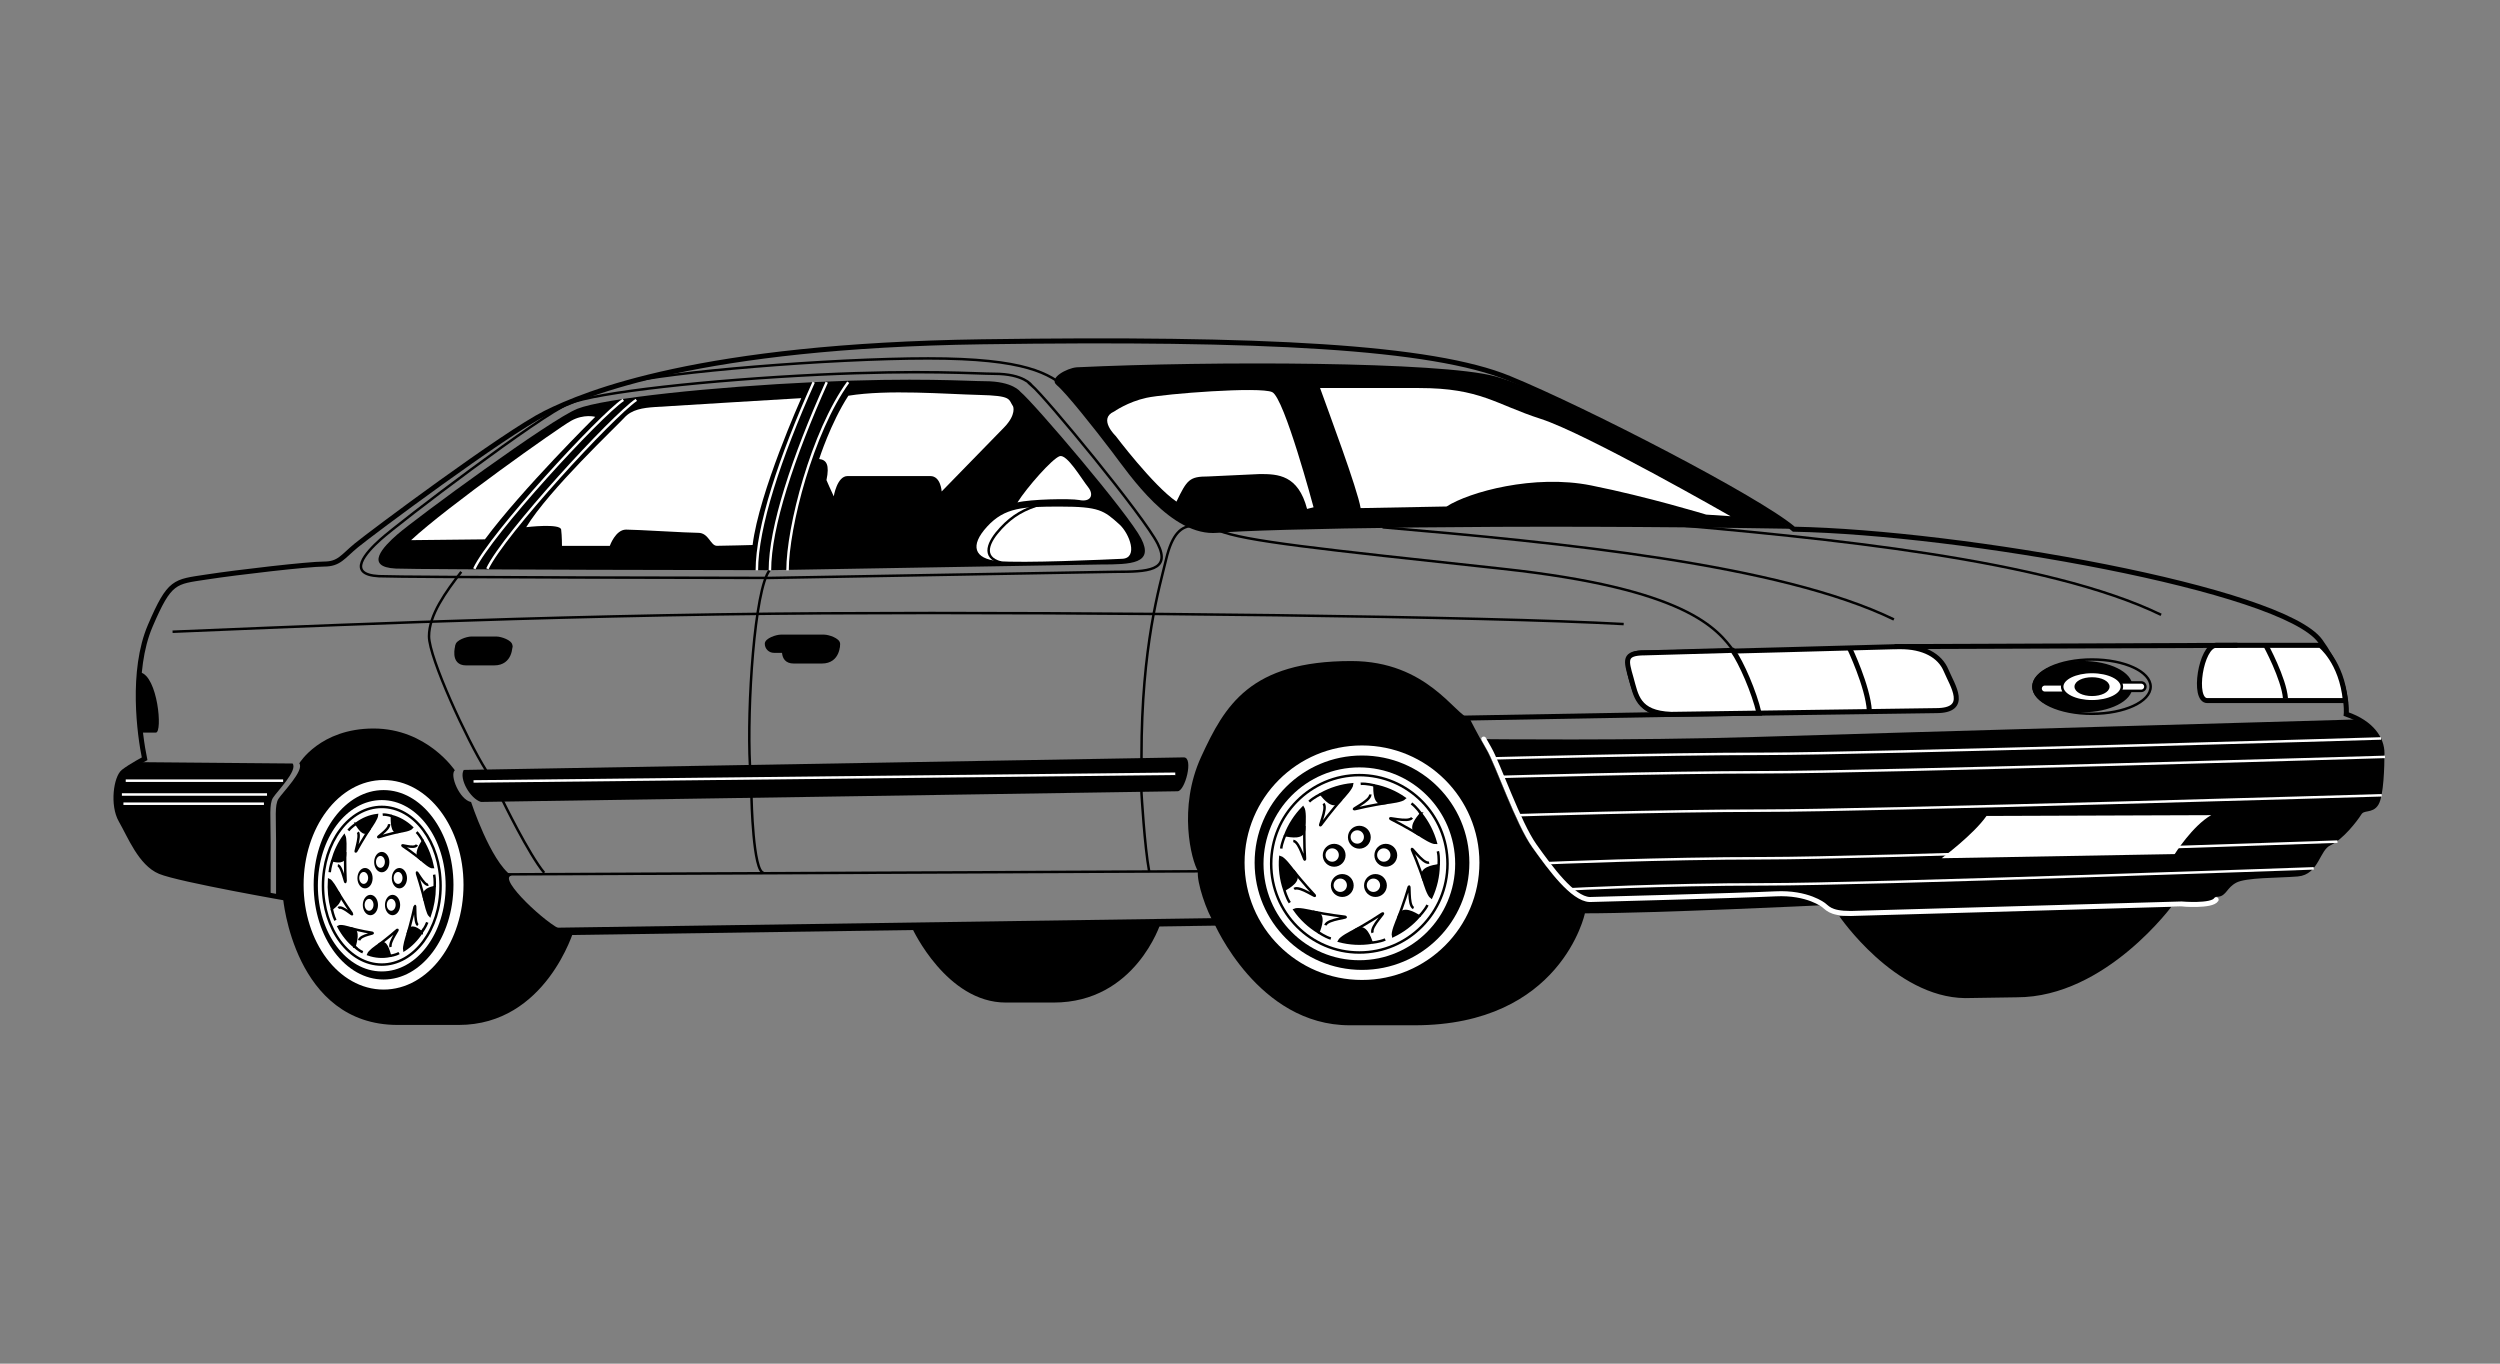 <?xml version="1.0" encoding="UTF-8" standalone="no"?>
<!-- Created with Inkscape (http://www.inkscape.org/) -->
<svg id="svg2" xmlns:rdf="http://www.w3.org/1999/02/22-rdf-syntax-ns#" xmlns="http://www.w3.org/2000/svg" height="54" width="99" version="1.1" xmlns:cc="http://creativecommons.org/ns#" xmlns:dc="http://purl.org/dc/elements/1.1/">
 <rect width="100%" height="100%" fill="#808080" stroke="none"/>
 <g id="g17090">
  <rect id="rect2990" opacity="0" height="54" width="99" y="0" x="0"/>
  <path id="path95710" d="m11.208 35.561-0.276-0.092v-2.176c0-0.889-0.061-1.41 0.092-1.655s1.042-1.134 0.827-1.41c0 0 0.827-1.379 2.942-1.379s3.218 1.655 3.218 1.655c-0.215 0.184 0.184 1.165 0.644 1.257 0 0 0.766 2.329 1.594 2.912-0.552 0.122 1.44 1.961 1.992 2.145h0.49s-1.103 3.77-4.566 3.77h-2.421c-4.107-0.004-4.536-5.029-4.536-5.029z"/>
  <path id="path95712" d="m36.133 36.778 9.83-0.225s-0.996 3.148-4.24 3.148h-1.895c-2.345 0-3.694-2.923-3.694-2.923z"/>
  <path id="path95714" d="m48.082 36.553c-0.289-0.418-0.707-1.638-0.643-2.056-0.257-0.418-0.803-2.506 0.128-4.529 0.932-2.024 1.927-3.791 5.943-3.791 3.02 0 4.112 2.152 4.69 2.281 0 0 0.289 0.578 0.643 1.189s1.156 2.955 1.799 3.855c0.642 0.899 1.51 2.088 2.184 2.12 0 0 6.072-0.161 7.357-0.225 1.285-0.064 1.915 0.453 1.915 0.453s-6.573 0.318-9.335 0.318c0 0-0.932 4.433-6.746 4.433h-2.572c-3.631 0-5.365-4.047-5.365-4.047z"/>
  <path id="path95716" d="m72.835 36.281 13.235-0.482s-2.666 3.694-6.2 3.694l-2.056 0.032c-2.794-0.034-4.978-3.245-4.978-3.245z"/>
  <path id="path95718" d="m42.622 14.547c-0.353 0.032-1.124 0.418-0.771 0.707 0.353 0.289 1.478 1.703 2.184 2.634 0.707 0.931 2.345 3.373 4.176 3.212 1.831-0.16 11.5-0.353 22.68-0.161-1.897-1.542-9.542-5.461-11.695-6.039-2.152-0.579-11.147-0.611-16.576-0.354z"/>
  <path id="path95720" d="m40.404 15.511c0.546 0.45 4.272 4.819 4.786 5.815 0.514 0.996-0.385 1.028-1.606 1.028l-13.107 0.225s-13.943-0.02-14.809-0.064c-1.253-0.064-0.494-0.864 0.064-1.349 0.739-0.643 6.072-4.561 7.132-4.979 1.06-0.418 5.332-0.867 9.477-1.06 3.948-0.184 6.006-0.032 6.65-0.032 1.124 0 1.414 0.418 1.414 0.418z"/>
  <g fill="#fff">
   <path id="path95722" d="m23.572 16.507s-2.891 2.859-4.369 4.851l-2.923 0.032c1.413-1.317 5.815-4.433 6.328-4.722 0.514-0.289 0.964-0.161 0.964-0.161z"/>
   <path id="path95724" d="m20.841 20.876s1.349-0.161 1.381 0.096c0.032 0.257 0.032 0.643 0.032 0.643h1.895s0.225-0.643 0.643-0.643c0.418 0 2.441 0.128 2.859 0.128 0.418 0 0.482 0.514 0.739 0.514s1.413-0.032 1.413-0.032c0.257-2.088 1.927-5.815 1.927-5.815s-5.365 0.321-5.815 0.353c-0.45 0.032-0.899 0.096-1.189 0.418-0.289 0.321-2.987 2.859-3.887 4.337z"/>
   <path id="path95726" d="m40.116 16.089c-0.193-0.289-0.032-0.418-1.349-0.45-1.317-0.032-3.598-0.225-5.172 0.032-0.707 1.092-1.156 2.506-1.156 2.506 0.289 0.032 0.418 0.225 0.289 0.835 0 0 0.193 0.45 0.289 0.643 0 0 0.128-0.803 0.546-0.803h3.277c0.418 0 0.45 0.61 0.45 0.61l2.474-2.538c0.498-0.514 0.353-0.835 0.353-0.835z"/>
   <path id="path95728" d="m42.733 19.8c0.45 0.096 0.61-0.193 0.353-0.514-0.257-0.321-0.835-1.317-1.124-1.221-0.289 0.096-1.285 1.221-1.671 1.831 0.514-0.129 2.088-0.161 2.441-0.096z"/>
   <path id="path95730" d="m44.115 16.298c-0.643 0.289 0.064 0.964 0.064 0.964s1.478 1.96 2.409 2.602c0.418-0.867 0.514-0.996 1.253-0.996l2.056-0.096c0.707 0 1.51 0.032 1.863 1.381l0.257-0.064s-1.156-4.337-1.638-4.561c-0.482-0.225-4.241 0.064-4.979 0.225-0.739 0.161-1.285 0.546-1.285 0.546z"/>
   <path id="path95732" d="m52.275 15.367c0.321 0.899 1.478 3.983 1.606 4.754l3.405-0.064c0.899-0.578 3.469-1.285 5.718-0.835 2.249 0.45 4.561 1.156 4.561 1.156l0.964 0.064s-5.718-3.277-7.517-3.855c-1.799-0.578-2.377-1.221-4.819-1.221h-3.92z"/>
  </g>
  <line id="line95734" stroke-width=".298" x1="48.291" x2="21.821" stroke="#000" y1="36.504" y2="36.889" fill="none"/>
  <path id="path95736" d="m11.541 35.605s-4.433-0.771-5.204-1.092c-0.771-0.322-1.189-1.415-1.542-2.025-0.353-0.611-0.193-1.702 0.096-1.927 0.289-0.225 0.835-0.514 0.835-0.514-0.193-0.932-0.546-3.47 0.225-5.269s0.964-1.734 2.216-1.927c1.253-0.193 4.048-0.514 4.658-0.514 0.61 0 0.739-0.289 1.285-0.739 0.546-0.45 5.879-4.433 7.485-5.236 1.606-0.803 6.137-2.667 17.283-2.827 11.147-0.161 17.829 0.193 20.881 1.446 3.052 1.253 9.894 4.786 11.276 5.975 6.618 0.128 19.362 2.368 20.849 4.433 1.156 1.606 1.028 2.891 1.028 2.891 1.028 0.353 1.413 0.996 1.413 1.542 0 0.546-0.032 1.671-0.225 1.992-0.193 0.321-0.514 0.128-0.675 0.385-0.161 0.257-0.707 0.964-1.189 1.189-0.482 0.225-0.482 1.156-1.253 1.221-0.771 0.064-2.056 0.032-2.474 0.257-0.418 0.225-0.418 0.546-0.707 0.546s-0.032 0.225-0.418 0.289c-0.385 0.064-1.124 0.096-1.124 0.096l-12.721 0.514c-0.033 0.003-0.065 0.005-0.095 0.007" stroke="#000" stroke-width=".199" fill="none"/>
  <ellipse id="ellipse95742" rx="3.795" ry="3.818" cy="34.207" cx="53.83" fill="#fff"/>
  <path id="path95744" fill="#fff" d="m53.828 34.207"/>
  <ellipse id="ellipse95748" rx="3.491" ry="3.512" stroke="#000" cy="34.207" cx="53.83" stroke-width=".099" fill="none"/>
  <path id="path95750" d="m53.828 34.207" stroke="#000" stroke-width=".099" fill="none"/>
  <ellipse id="ellipse95756" cy="33.154" cx="53.83" rx=".452" ry=".454"/>
  <path id="path95758" d="m53.828 33.154"/>
  <ellipse id="ellipse95762" rx=".264" ry=".265" cy="33.144" cx="53.748" fill="#fff"/>
  <path id="path95764" fill="#fff" d="m53.748 33.144"/>
  <ellipse id="ellipse95770" cy="33.869" cx="52.833" rx=".452" ry=".454"/>
  <path id="path95772" d="m52.833 33.869"/>
  <ellipse id="ellipse95776" rx=".264" ry=".265" cy="33.859" cx="52.754" fill="#fff"/>
  <path id="path95778" fill="#fff" d="m52.754 33.859"/>
  <ellipse id="ellipse95784" cy="33.869" cx="54.878" rx=".452" ry=".454"/>
  <path id="path95786" d="m54.878 33.869"/>
  <ellipse id="ellipse95790" rx=".264" ry=".265" cy="33.859" cx="54.798" fill="#fff"/>
  <path id="path95792" fill="#fff" d="m54.798 33.859"/>
  <ellipse id="ellipse95798" cy="35.066" cx="54.468" rx=".452" ry=".454"/>
  <path id="path95800" d="m54.468 35.066"/>
  <ellipse id="ellipse95804" rx=".264" ry=".265" cy="35.056" cx="54.388" fill="#fff"/>
  <path id="path95806" fill="#fff" d="m54.388 35.056"/>
  <ellipse id="ellipse95812" cy="35.066" cx="53.154" rx=".452" ry=".454"/>
  <path id="path95814" d="m53.154 35.066"/>
  <ellipse id="ellipse95818" rx=".264" ry=".265" cy="35.056" cx="53.074" fill="#fff"/>
  <path id="path95820" fill="#fff" d="m53.074 35.056"/>
  <g stroke="#000" stroke-width=".099">
   <path id="path95824" d="m52.211 36.917c-0.375-0.227-0.699-0.53-0.95-0.889 0.134-0.06 0.512 0.021 0.845 0.101 0.373 0.089 0.178 0.572 0.105 0.788z"/>
   <path id="path95826" d="m51.98 36.102s0.746 0.143 1.253 0.197c0.302 0.045-0.675 0.081-0.746 0.34" fill="none"/>
   <path id="path95828" d="m52.211 36.917s0.267 0.186 0.49 0.249" fill="none"/>
   <path id="path95832" d="m54.321 37.329c-0.432 0.069-0.874 0.046-1.296-0.066 0.064-0.133 0.406-0.315 0.711-0.469 0.343-0.173 0.502 0.323 0.584 0.535z"/>
   <path id="path95834" d="m53.625 36.854s0.663-0.373 1.085-0.659c0.26-0.161-0.466 0.498-0.355 0.743" fill="none"/>
   <path id="path95836" d="m54.321 37.329s0.324-0.03 0.534-0.126" fill="none"/>
   <path id="path95840" d="m56.2 36.281c-0.287 0.332-0.641 0.6-1.035 0.787-0.036-0.143 0.109-0.504 0.245-0.819 0.152-0.354 0.591-0.077 0.79 0.032z"/>
   <path id="path95842" d="m55.363 36.368s0.269-0.715 0.41-1.207c0.096-0.292-0.039 0.683 0.203 0.798" fill="none"/>
   <path id="path95844" d="m56.2 36.281s0.228-0.233 0.328-0.442" fill="none"/>
   <path id="path95848" d="m56.97 34.262c-0.008 0.44-0.107 0.874-0.29 1.272-0.119-0.087-0.238-0.457-0.336-0.786-0.11-0.369 0.403-0.441 0.626-0.486z"/>
   <path id="path95850" d="m56.383 34.869s-0.25-0.722-0.457-1.19c-0.113-0.286 0.407 0.548 0.666 0.48" fill="none"/>
   <path id="path95852" d="m56.97 34.262s0.026-0.326-0.031-0.551" fill="none"/>
   <path id="path95856" d="m56.27 32.218c0.275 0.342 0.476 0.739 0.591 1.162-0.146 0.011-0.474-0.196-0.759-0.385-0.32-0.212 0.027-0.599 0.169-0.777z"/>
   <path id="path95858" d="m56.21 33.063s-0.653-0.391-1.11-0.616c-0.269-0.146 0.662 0.157 0.817-0.062" fill="none"/>
   <path id="path95860" d="m56.27 32.218s-0.188-0.267-0.376-0.402" fill="none"/>
   <path id="path95864" d="m54.428 31.104c0.429 0.084 0.837 0.258 1.195 0.508-0.105 0.103-0.488 0.157-0.828 0.196-0.381 0.045-0.362-0.476-0.367-0.704z"/>
   <path id="path95866" d="m54.921 31.791s-0.75 0.122-1.244 0.246c-0.299 0.062 0.607-0.308 0.586-0.576" fill="none"/>
   <path id="path95868" d="m54.428 31.104s-0.315-0.083-0.545-0.065" fill="none"/>
   <path id="path95872" d="m52.304 31.443c0.383-0.213 0.806-0.344 1.24-0.384-0.015 0.147-0.274 0.436-0.509 0.686-0.263 0.281-0.581-0.131-0.731-0.302z"/>
   <path id="path95874" d="m53.122 31.65s-0.496 0.579-0.795 0.993c-0.19 0.241 0.268-0.629 0.081-0.82" fill="none"/>
   <path id="path95876" d="m52.304 31.443s-0.294 0.14-0.459 0.302" fill="none"/>
   <path id="path95880" d="m50.894 33.075c0.157-0.411 0.398-0.784 0.705-1.096 0.082 0.122 0.068 0.511 0.048 0.854-0.023 0.385-0.529 0.275-0.753 0.242z"/>
   <path id="path95882" d="m51.652 32.706s-0.01 0.764 0.025 1.275c0.009 0.307-0.196-0.655-0.462-0.68" fill="none"/>
   <path id="path95884" d="m50.894 33.075s-0.136 0.297-0.158 0.528" fill="none"/>
   <path id="path95888" d="m50.859 35.237c-0.142-0.416-0.196-0.858-0.16-1.295 0.141 0.04 0.379 0.347 0.583 0.623 0.228 0.31-0.229 0.553-0.423 0.672z"/>
  </g>
  <g fill="none">
   <path id="path95890" d="m51.203 34.463s0.48 0.592 0.834 0.961c0.203 0.229-0.569-0.375-0.789-0.222" stroke="#000" stroke-width=".099"/>
   <path id="path95892" d="m50.859 35.237s0.086 0.315 0.216 0.507" stroke="#000" stroke-width=".099"/>
   <ellipse id="ellipse95896" rx="4.451" ry="4.444" stroke="#fff" cy="34.163" cx="53.935" stroke-width=".398"/>
   <path id="path95898" d="m53.935 34.163" stroke="#fff" stroke-width=".398"/>
  </g>
  <ellipse id="ellipse95904" rx="2.53" ry="3.393" cy="35.076" cx="15.118" fill="#fff"/>
  <path id="path95906" fill="#fff" d="m15.118 35.076"/>
  <ellipse id="ellipse95910" rx="2.328" ry="3.122" stroke="#000" cy="35.076" cx="15.118" stroke-width=".099" fill="none"/>
  <path id="path95912" d="m15.118 35.076" stroke="#000" stroke-width=".099" fill="none"/>
  <ellipse id="ellipse95918" cy="34.139" cx="15.118" rx=".301" ry=".404"/>
  <path id="path95920" d="m15.118 34.139"/>
  <ellipse id="ellipse95924" rx=".176" ry=".236" cy="34.131" cx="15.065" fill="#fff"/>
  <path id="path95926" fill="#fff" d="m15.065 34.131"/>
  <ellipse id="ellipse95932" cy="34.776" cx="14.455" rx=".301" ry=".404"/>
  <path id="path95934" d="m14.455 34.776"/>
  <ellipse id="ellipse95938" rx=".176" ry=".236" cy="34.766" cx="14.402" fill="#fff"/>
  <path id="path95940" fill="#fff" d="m14.402 34.766"/>
  <ellipse id="ellipse95946" cy="34.776" cx="15.817" rx=".301" ry=".404"/>
  <path id="path95948" d="m15.817 34.776"/>
  <ellipse id="ellipse95952" rx=".176" ry=".236" cy="34.766" cx="15.764" fill="#fff"/>
  <path id="path95954" fill="#fff" d="m15.764 34.766"/>
  <ellipse id="ellipse95960" cy="35.839" cx="15.545" rx=".301" ry=".404"/>
  <path id="path95962" d="m15.545 35.839"/>
  <ellipse id="ellipse95966" rx=".176" ry=".236" cy="35.831" cx="15.492" fill="#fff"/>
  <path id="path95968" fill="#fff" d="m15.492 35.831"/>
  <ellipse id="ellipse95974" cy="35.839" cx="14.668" rx=".301" ry=".404"/>
  <path id="path95976" d="m14.668 35.839"/>
  <ellipse id="ellipse95980" rx=".176" ry=".236" cy="35.831" cx="14.615" fill="#fff"/>
  <path id="path95982" fill="#fff" d="m14.615 35.831"/>
  <g stroke="#000" stroke-width=".099">
   <path id="path95986" d="m14.039 37.486c-0.25-0.202-0.466-0.471-0.634-0.79 0.089-0.054 0.341 0.018 0.563 0.089 0.249 0.08 0.119 0.508 0.07 0.701z"/>
   <path id="path95988" d="m13.886 36.76s0.498 0.127 0.835 0.175c0.201 0.04-0.45 0.072-0.498 0.302" fill="none"/>
   <path id="path95990" d="m14.039 37.486s0.178 0.165 0.327 0.221" fill="none"/>
   <path id="path95994" d="m15.446 37.852c-0.288 0.061-0.583 0.04-0.864-0.059 0.043-0.118 0.27-0.28 0.474-0.417 0.228-0.154 0.334 0.287 0.39 0.476z"/>
   <path id="path95996" d="m14.982 37.428s0.442-0.332 0.723-0.586c0.173-0.143-0.311 0.443-0.236 0.66" fill="none"/>
   <path id="path95998" d="m15.446 37.852s0.216-0.027 0.356-0.112" fill="none"/>
   <path id="path96002" d="m16.7 36.919c-0.192 0.295-0.427 0.533-0.69 0.7-0.024-0.127 0.073-0.448 0.163-0.728 0.101-0.315 0.394-0.068 0.527 0.029z"/>
   <path id="path96004" d="m16.141 36.997s0.18-0.635 0.273-1.073c0.064-0.259-0.026 0.607 0.135 0.71" fill="none"/>
   <path id="path96006" d="m16.7 36.919s0.152-0.207 0.219-0.393" fill="none"/>
   <path id="path96010" d="m17.213 35.126c-0.005 0.391-0.071 0.777-0.193 1.131-0.079-0.077-0.159-0.406-0.224-0.699-0.073-0.329 0.269-0.392 0.417-0.432z"/>
   <path id="path96012" d="m16.822 35.664s-0.167-0.642-0.305-1.058c-0.075-0.254 0.271 0.487 0.444 0.427" fill="none"/>
   <path id="path96014" d="m17.213 35.126s0.018-0.29-0.021-0.49" fill="none"/>
   <path id="path96018" d="m16.746 33.308c0.183 0.304 0.318 0.657 0.394 1.033-0.098 0.009-0.316-0.174-0.506-0.342-0.214-0.189 0.018-0.532 0.112-0.691z"/>
   <path id="path96020" d="m16.706 34.06s-0.435-0.348-0.74-0.547c-0.179-0.13 0.441 0.139 0.544-0.055" fill="none"/>
   <path id="path96022" d="m16.746 33.308s-0.125-0.237-0.25-0.357" fill="none"/>
   <path id="path96026" d="m15.518 32.318c0.286 0.075 0.558 0.229 0.797 0.452-0.07 0.091-0.326 0.139-0.552 0.174-0.254 0.04-0.241-0.423-0.245-0.626z"/>
   <path id="path96028" d="m15.847 32.928s-0.5 0.109-0.829 0.219c-0.199 0.055 0.405-0.274 0.391-0.512" fill="none"/>
   <path id="path96030" d="m15.518 32.318s-0.21-0.074-0.363-0.058" fill="none"/>
   <path id="path96034" d="m14.102 32.619c0.255-0.19 0.537-0.305 0.827-0.341-0.01 0.13-0.183 0.387-0.339 0.609-0.176 0.249-0.388-0.117-0.488-0.268z"/>
   <path id="path96036" d="m14.647 32.803s-0.331 0.514-0.53 0.883c-0.126 0.214 0.179-0.559 0.054-0.729" fill="none"/>
   <path id="path96038" d="m14.102 32.619s-0.196 0.124-0.306 0.269" fill="none"/>
   <path id="path96042" d="m13.162 34.07c0.105-0.365 0.265-0.697 0.47-0.974 0.055 0.109 0.046 0.454 0.032 0.759-0.015 0.342-0.353 0.245-0.502 0.215z"/>
   <path id="path96044" d="m13.668 33.741s-0.007 0.679 0.017 1.133c0.006 0.273-0.131-0.582-0.308-0.605" fill="none"/>
   <path id="path96046" d="m13.162 34.07s-0.09 0.264-0.106 0.47" fill="none"/>
   <path id="path96050" d="m13.138 35.993c-0.095-0.37-0.131-0.763-0.107-1.152 0.094 0.036 0.253 0.309 0.389 0.554 0.153 0.275-0.153 0.492-0.282 0.598z"/>
  </g>
  <g fill="none">
   <path id="path96052" d="m13.367 35.304s0.32 0.526 0.556 0.854c0.135 0.204-0.379-0.333-0.526-0.198" stroke="#000" stroke-width=".099"/>
   <path id="path96054" d="m13.138 35.993s0.057 0.28 0.144 0.451" stroke="#000" stroke-width=".099"/>
   <ellipse id="ellipse96058" rx="2.967" ry="3.95" stroke="#fff" cy="35.038" cx="15.189" stroke-width=".398"/>
   <path id="path96060" d="m15.189 35.038" stroke="#fff" stroke-width=".398"/>
  </g>
  <path id="path96062" d="m11.587 30.234c0.215 0.276-0.625 1.115-0.778 1.36-0.153 0.245-0.092 0.766-0.092 1.655v2.176l0.192 0.078c-1.242-0.224-3.985-0.733-4.589-0.983-0.771-0.322-1.189-1.412-1.542-2.022-0.353-0.61-0.193-1.703 0.096-1.927 0.289-0.225 0.624-0.39 0.624-0.39l6.337 0.056h-0.249z"/>
  <path id="path96064" d="m18.366 30.489 28.513-0.497c0.398 0 0.05 1.342-0.249 1.342l-27.582 0.423c-0.423-0.124-0.883-0.92-0.684-1.268z"/>
  <path id="path96066" d="m73.541 36.311 12.721-0.514s0.739-0.032 1.124-0.096c0.385-0.064 0.128-0.289 0.418-0.289s0.289-0.321 0.707-0.546c0.418-0.225 1.703-0.193 2.474-0.257s0.771-0.996 1.253-1.221c0.482-0.225 1.028-0.932 1.189-1.189 0.161-0.257 0.482-0.064 0.675-0.385 0.193-0.321 0.225-1.446 0.225-1.992 0-0.43-0.248-0.882-0.744-1.207l-0.182-0.127s-18.497 0.527-23.913 0.696c-4.822 0.151-10.855 0.084-10.855 0.084 0.067 0.121 0.139 0.249 0.213 0.378 0.353 0.61 1.156 2.955 1.799 3.855 0.642 0.899 1.51 2.088 2.184 2.12 0 0 6.072-0.161 7.357-0.225 1.285-0.064 1.915 0.453 1.915 0.453"/>
  <path id="path96068" d="m58.755 29.268c0.067 0.121 0.139 0.249 0.213 0.378 0.353 0.61 1.156 2.955 1.799 3.855 0.642 0.899 1.51 2.088 2.184 2.12 0 0 6.072-0.161 7.357-0.225 1.285-0.064 1.915 0.453 1.915 0.453 0.203 0.164 0.333 0.376 1.442 0.314l12.721-0.365s1.203 0.103 1.373-0.171" stroke="#fff" stroke-linecap="round" stroke-width=".199" fill="none"/>
  <path id="path96070" d="m5.551 26.624s-0.124 1.268 0.025 2.386h0.597c0.273 0 0.075-2.237-0.621-2.386z"/>
  <g stroke="#000">
   <g stroke-width=".099">
    <path id="path96072" d="m19.932 25.878c0.172 0 0.311-0.139 0.311-0.311 0-0.172-0.412-0.311-0.584-0.311h-0.994c-0.172 0-0.584 0.139-0.584 0.311s0.139 0.311 0.311 0.311h1.541z"/>
    <path id="path96074" d="m18.08 25.567s-0.224 0.733 0.373 0.733h1.119c0.696 0 0.671-0.733 0.671-0.733"/>
    <path id="path96076" d="m32.907 25.803c0.172 0 0.311-0.139 0.311-0.311 0-0.172-0.412-0.311-0.584-0.311h-1.715c-0.172 0-0.584 0.139-0.584 0.311s0.139 0.311 0.311 0.311h2.262z"/>
    <path id="path96078" d="m31.056 25.493s-0.224 0.733 0.373 0.733h1.119c0.696 0 0.671-0.733 0.671-0.733"/>
   </g>
   <g stroke-width=".199">
    <path id="path96080" d="m75.227 25.605c0.945 0 1.591 0.348 1.839 0.945 0.249 0.597 0.945 1.591-0.398 1.591l-10.49 0.149c-0.945 0-1.293-0.348-1.591-1.442-0.298-1.094 0.149-0.994 0.945-0.994s9.695-0.249 9.695-0.249z" fill="#fff"/>
    <path id="path96082" d="m87.756 25.555h4.128s0.844 0.646 0.993 2.188h-5.469c-0.597 0-0.249-2.188 0.348-2.188z" fill="#fff"/>
    <line id="line96084" x1="75.028" x2="88.601" y1="25.605" y2="25.555" fill="none"/>
    <line id="line96086" x1="66.179" x2="57.877" y1="28.289" y2="28.438" fill="none"/>
   </g>
  </g>
  <g stroke="#000" stroke-width=".199" fill="#fff">
   <path id="path96088" d="m65.135 25.853c-0.845 0-0.746 0.298-0.547 0.994 0.199 0.696 0.249 1.392 1.591 1.442l3.48-0.05c-0.199-0.845-0.696-1.988-1.044-2.485l-3.48 0.099z"/>
   <path id="path96090" d="m73.237 25.655s0.73 1.52 0.79 2.493"/>
   <path id="path96092" d="m89.715 25.534s0.73 1.338 0.79 2.128"/>
  </g>
  <g stroke-width=".099" fill="none">
   <g stroke="#fff">
    <path id="path96094" d="m59.082 30.033s6.736-0.182 10.81-0.182 24.395-0.608 24.395-0.608"/>
    <path id="path96096" d="m59.442 30.763s6.376-0.182 10.451-0.182c4.298 0 24.552-0.608 24.552-0.608"/>
    <path id="path96098" d="m60.096 32.283s5.721-0.182 9.795-0.182 24.428-0.608 24.428-0.608"/>
    <path id="path96100" d="m61.251 34.181s4.567-0.195 8.641-0.195 22.672-0.658 22.672-0.658"/>
    <path id="path96102" d="m62.172 35.215s3.647-0.195 7.721-0.195 21.732-0.633 21.732-0.633"/>
    <line id="line96104" x1="11.212" x2="4.979" y1="30.915" y2="30.915"/>
    <line id="line96106" x1="10.574" x2="4.827" y1="31.462" y2="31.462"/>
    <line id="line96108" x1="10.452" x2="4.888" y1="31.827" y2="31.827"/>
   </g>
   <g stroke="#000">
    <path id="path96110" d="m18.266 22.645c-0.608 0.79-1.277 1.703-1.277 2.554 0 0.851 1.52 4.135 2.25 5.29l0.669 1.216s1.034 2.128 1.642 2.858"/>
    <line id="line96112" x1="20.029" x2="47.575" y1="34.624" y2="34.503"/>
    <path id="path96114" d="m30.479 22.578c-0.598 0.736-0.902 5.418-0.781 7.728l0.061 1.277s0.061 2.98 0.486 2.98"/>
    <path id="path96116" d="m47.271 20.821c-0.486 0-0.851 0.304-1.095 1.338-0.243 1.034-0.973 3.405-0.973 7.784v1.459s0.121 2.128 0.304 3.101"/>
   </g>
   <line id="line96118" x1="18.752" x2="46.541" stroke="#fff" y1="30.945" y2="30.641"/>
   <g stroke="#000">
    <path id="path96120" d="m6.834 25.017c3.162-0.122 14.594-0.669 25.721-0.73 11.128-0.061 26.27 0.122 31.743 0.426"/>
    <path id="path96122" d="m68.675 25.807c-0.668-0.912-1.885-2.493-9.182-3.283-7.296-0.791-10.215-1.095-11.249-1.521"/>
    <path id="path96124" d="m54.75 20.882c7.054 0.608 15.749 1.46 20.248 3.648"/>
    <path id="path96126" d="m65.332 20.699c7.054 0.608 15.749 1.459 20.248 3.648"/>
    <path id="path96128" d="m40.846 15.253c0.571 0.486 4.464 5.204 5.001 6.28 0.537 1.075-0.403 1.11-1.678 1.11l-13.693 0.243s-14.566-0.021-15.472-0.069c-1.309-0.069-0.516-0.933 0.067-1.457 0.772-0.694 6.343-4.926 7.451-5.378 1.108-0.451 5.571-0.937 9.901-1.145 4.125-0.198 6.275-0.035 6.947-0.035 1.175 0 1.477 0.451 1.477 0.451z"/>
    <path id="path96130" d="m42.286 15.409c-0.73-0.608-1.642-1.216-5.534-1.216s-10.398 0.547-11.979 0.973"/>
   </g>
   <g stroke="#fff">
    <path id="path96132" d="m18.783 22.524c0.639-1.368 4.956-6.05 5.899-6.689"/>
    <path id="path96134" d="m19.3 22.524c0.639-1.368 4.956-6.05 5.898-6.689"/>
    <path id="path96136" d="m29.972 22.584c0-1.703 0.912-4.47 2.25-7.449"/>
    <path id="path96138" d="m30.489 22.584c0-1.703 0.912-4.47 2.25-7.449"/>
    <path id="path96140" d="m31.187 22.584c0-1.703 0.973-5.473 2.402-7.449"/>
   </g>
  </g>
  <path id="path96142" fill="#fff" d="m44.322 20.76c0.415 0.374 0.76 1.338 0.121 1.368-0.638 0.03-3.983 0.182-4.925 0.091-0.942-0.091-1.125-0.608-0.426-1.368 0.699-0.76 1.419-0.79 2.888-0.79 1.551 0 1.733 0.152 2.341 0.699z"/>
  <g stroke="#000" stroke-width=".099">
   <path id="path96144" d="m39.641 22.28c-0.79-0.213-0.503-0.831 0-1.368 0.456-0.486 0.912-0.76 1.672-0.973" fill="none"/>
   <ellipse id="ellipse96148" rx="1.935" ry=".967" cy="27.19" cx="82.464"/>
   <path id="path96150" d="m82.464 27.191"/>
   <ellipse id="ellipse96154" rx="2.322" ry="1.075" cy="27.191" cx="82.844" fill="none"/>
   <path id="path96156" d="m82.844 27.191" fill="none"/>
  </g>
  <g stroke="#000" stroke-width=".099" fill="#fff">
   <path id="path96160" d="m80.974 27.434c-0.092 0-0.167-0.075-0.167-0.167 0-0.092 0.075-0.167 0.167-0.167h0.654c0.092 0 0.167 0.075 0.167 0.167 0 0.092-0.075 0.167-0.167 0.167h-0.654z"/>
   <path id="path96162" d="m81.301 27.267"/>
   <path id="path96164" d="m83.94 27.358c-0.092 0-0.167-0.075-0.167-0.167 0-0.092 0.075-0.167 0.167-0.167h0.851c0.092 0 0.167 0.075 0.167 0.167 0 0.092-0.075 0.167-0.167 0.167h-0.851z"/>
   <ellipse id="ellipse96168" rx="1.182" ry=".58" cy="27.191" cx="82.844"/>
   <path id="path96170" d="m82.844 27.191"/>
  </g>
  <ellipse id="ellipse96174" rx=".645" ry=".323" stroke="#000" cy="27.191" cx="82.844" stroke-width=".099"/>
  <path id="path96176" stroke-width=".099" stroke="#000" d="m82.844 27.191"/>
  <path id="path96178" fill="#fff" d="m76.888 33.986 9.23-0.164s0.707-1.124 1.446-1.542l-8.899 0.032c-0.514 0.739-1.777 1.674-1.777 1.674z"/>
 </g>
</svg>

